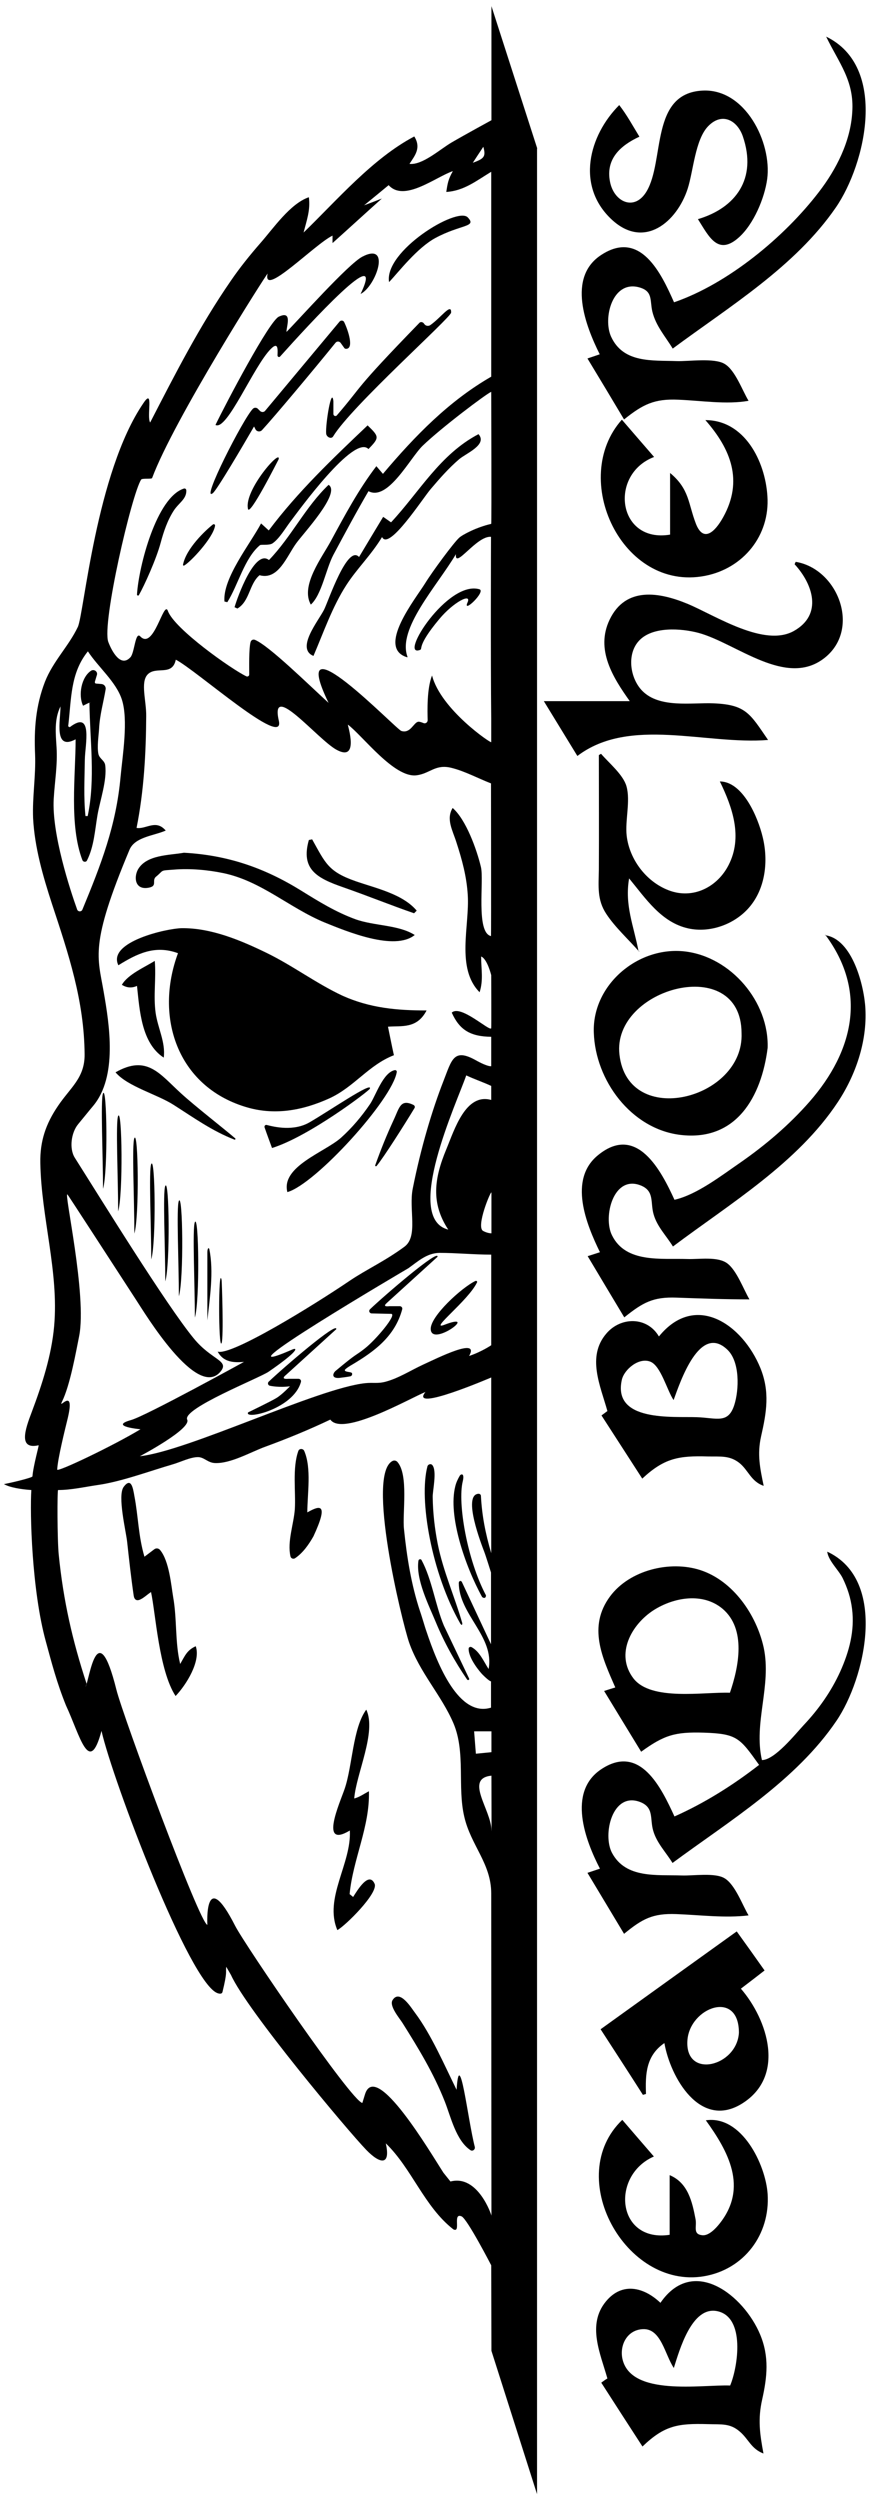 <?xml version="1.0" encoding="utf-8"?>
<svg version="1.1"
	 id="Berad_x5F_Brotzhers_Logo_x5F_sauber_x5F_eine_x5F_ebene_xA0_Bild_00000110454835262979248860000010281441536204623768_"
	 xmlns="http://www.w3.org/2000/svg" xmlns:xlink="http://www.w3.org/1999/xlink" x="0px" y="0px" viewBox="0 0 396.9 1139.5"
	 style="enable-background:new 0 0 396.9 1139.5;" xml:space="preserve">
<style type="text/css">
	.st0{fill:#000000;}
</style>
<g>
	<g>
		<g>
			<path class="st0" d="M245.1,67.7L224.2,2.8v52c0,0-12.1,6.6-18.1,10.1c-5.2,3-13.4,10.5-19.3,9.8l0.2,0.2l-0.2-0.2
				c2.4-3.7,5.5-7.2,2.2-12.5l0,0c-19,10-35.2,29-50.5,43.8l0,0c1.4-5.5,3.2-10.3,2.4-16.1l0,0c-8.5,2.9-16.2,14.2-22.1,20.9
				c-4.8,5.5-9.4,11.2-13.5,17.2c-14.3,20.7-25.4,42.5-36.8,64.6l0,0c-1.7-2.7,1.8-16.2-3.1-8.8c-21.6,31.6-27.1,96.2-29.9,102
				c-4.2,8.8-11.3,15.6-15,25c-4.2,10.9-5,21.5-4.5,33c0.4,9.8-1.3,19.5-0.9,29.2c0.7,13.3,4.5,26.4,8.6,39
				c7.6,23,14.7,44.1,14.9,68.6c0.1,10.8-6.5,15.1-12.2,23.6c-5.5,8.1-8.2,16-8,25.9c0.4,24.8,8.5,49.6,6.3,74.4
				c-1.2,13.4-5.5,26.6-10.2,39.1c-3.1,8.1-6.2,17.3,3.1,15.2c0.3-0.1-2.4,9.2-2.8,14.2c0,0.5-8.2,2.6-13,3.5l0,0
				c2.5,1.5,7.8,2.4,12.5,2.7c-0.7,10.3,0.2,45.8,6.6,69c2.7,9.9,5,18.8,9.2,29.2c6.4,13.7,10.6,32.6,16.2,11.6l0,0
				c5.1,22.5,40.4,115.8,53.1,119.6c0.9,0.3,1.9,0.3,2.1-0.6c2.3-9.4,1.4-8.7,1.7-11.5l2.2,3.8l0,0c7.2,16,53.2,70.9,61.7,79.7
				c6.4,6.6,11.2,7.2,8.9-3l0,0c11.9,11.5,17.5,28.8,30.8,39.2c3.7,1.9-0.5-7.8,3.8-5.9c2.6,1.2,13.5,22.3,13.5,22.3l0.1,39
				l20.8,65.3V67.7H245.1z M220.5,66.9c1.2,4.4,0.5,5.4-4.8,7.3C217.2,71.9,218.7,69.6,220.5,66.9z M64.4,218.6
				c0.5-0.7,4.8-0.1,5-0.7c9.9-26.6,52.3-93.2,52.7-93.2c-2.6,11.4,21.5-13.4,29.6-17.3c0,1,0,2.1,0,3.4c7.7-6.9,15-13.6,22.5-20.3
				c-2.8,1.1-5.4,2.1-8.1,3.1c3.7-3,7.3-6,11.2-9.2l0,0c7.1,7.9,21.4-3.7,29.3-6.4l0,0c-2.1,3.7-2.4,5.5-3,9.5l0,0
				c8-0.5,13.6-5,20.5-9.2v93.4c-19.3,11.1-34.8,27-49.4,44.3l0,0c-0.9-1-1.6-1.9-3-3.5l0,0c-8.1,10.6-14.3,22.2-20.7,34
				c-4,7.5-14.1,20.4-9.2,29.1l0,0c5-4.5,6.9-16.3,10.3-22.7c5.2-9.7,10.4-19.4,16-29l0,0c8.9,4.7,19-15.2,24.7-20.7
				c8.6-8.3,29.1-23.7,31.3-24.6c0,0,0.2,60.1,0,60.2c-6.7,1.5-13.2,5-14.6,6.3c-2.4,2.1-12.3,15.5-15.5,20.7
				c-4.3,7-22.5,29.5-8.3,33.8c0.2,0,0.3-0.1,0.2-0.2c-4.7-12.8,13.2-31.9,22.1-46.8c-0.7,7.3,9.4-8.5,16-7.9c0,0-0.2,56.3,0.1,82.8
				c0,5.6,0,9,0,10.8c0,0.7-23-14.9-27-30.4c-2.4,6.1-2.1,16.1-2,20.4c0,1-1,1.7-1.9,1.3c-1-0.4-1.9-0.7-2.4-0.6
				c-2.1,0.3-3.5,5.5-7.7,4.2c-2.4-0.7-52.9-53.5-33.2-12.8c-9.3-8.5-27-25.9-33.5-28.7c-0.9-0.4-1.8,0-2.1,1
				c-0.8,3.2-0.6,11.5-0.6,14.8c0,0.6-0.7,1.1-1.3,0.8c-6.9-3.3-32.9-21.7-35.8-29.8c-1.9-5.3-6.4,18.1-12.6,11.6
				c-2.3-2.5-2.6,7.5-4.5,9.5c-4.5,4.9-8.6-3-10.1-7C46.4,284.2,60.1,225.2,64.4,218.6z M37.6,414.6c-0.4,1.1-2,1.1-2.4,0
				c-3.2-8.9-11.6-34.5-10.7-50.4c0.5-8.4,1.8-15.3,1.3-23.6c-0.4-6.4-1.1-12.7,1.8-18.6l0,0c0,6.4-3.2,20.4,6.9,15l0,0
				c0,16.5-3,39.2,3.1,55.1c0.4,0.9,1.7,1,2.1,0.1c3.2-6.3,3.6-13.8,4.8-20.8c1.2-6.8,4.4-15.8,3.5-22.6c-0.3-2.2-2.6-2.9-3.1-5.1
				c-0.7-3.3,0.1-8.2,0.3-11.5c0.3-6.3,2-12,3-18c0.2-1.2-0.7-2.3-1.9-2.4l-2.4-0.2c-0.5,0-0.7-0.4-0.6-0.9l0.9-3
				c0.5-1.5-1.2-2.8-2.6-2c-4.5,2.9-6,11.2-3.7,16l0,0c1-0.5,1.9-1,2.9-1.4C41,337.6,43.6,355,40,372c-0.3,0-0.7,0-1,0
				c-0.9-8.6-0.4-17.2-0.3-25.8c0.1-6.5,3.9-23-6.9-14.7c-0.3-0.2-0.3-0.2-0.7-0.4c1.5-12.4,0.9-24.2,9-34.2l0,0
				c4.6,7.1,12.9,13.9,15.5,22c3,9.3,0.3,25.6-0.6,35.2C53,376.4,46,394.3,37.6,414.6z M41.2,320.2l-0.1,0.2l-0.1-0.1
				C41.1,320.3,41.1,320.2,41.2,320.2z M30.9,646.5c3.6-15.2-4.7-3.3-2.6-7.6c3.7-7.5,6.4-22.9,7.8-29.8c3.7-18.6-7.2-66.7-5.3-64.6
				c0.3,0.3,20.1,30.8,31.4,48.2c3.7,5.6,27.8,45.7,38.5,32.4c4-5-4.2-5.1-12.3-15c-12.6-15.3-42.7-64.1-54.3-82.4
				c-2.6-4.2-1.6-11.4,1.5-15.2c2.5-3,5.2-6.4,6.9-8.4c11.2-13.4,7.4-37.1,4.8-52c-2.7-15.9-6.5-21.2,11.8-64.8
				c2.5-5.8,11-6.3,16.5-8.7c-4.5-5.3-8.9-0.5-13.3-1.2c3.4-17,4.3-34.2,4.4-50.9c0.1-7.1-2.7-15.4,0.6-19c3.8-4.1,11.3,1,12.9-6.8
				c9.5,4.9,50.1,41.1,47,27.8c-4.2-18.4,17.6,8.4,26.2,13.2c10.8,6,5.1-11.3,5.3-11.4c6.8,5.1,21.2,24.5,31.4,23.1
				c6.1-0.8,8.5-5.2,15.8-3.4c6.1,1.5,12.2,4.8,18.1,7.1c0,0,0.1,69.6,0,69.6c-7-1.6-3.1-25.4-4.6-31.5c-1.9-8-6.8-21.6-12.9-26.9
				c-3.1,5.1,0,10.2,1.7,15.6c2.6,8,4.7,15.7,5.2,24.1c0.9,13.9-5.5,33.3,5.4,44.3c1.8-5.6,0.7-10.5,0.7-16.3
				c2.8,1.1,4.6,8.5,4.6,8.5s0.1,23.8,0,24.2c-0.6,1.7-14-11-18-7.1c3.5,7.8,8.4,10.9,18,11c0,5.6,0,13.4,0,13.4s-1.3,0.5-7.2-2.8
				c-10-5.5-10.8-0.1-14.6,9.6c-5.2,13.3-10.3,30.4-14,49c-1.9,9.5,2.6,21.8-3.8,26.5c-8.8,6.5-17.2,10.3-24.8,15.4
				c-16.5,11.2-54.3,34.5-60.4,32.4c2.8,5.2,7.9,5,12,4.7c0,0-44.7,24.6-51.5,26.5c-10.4,2.9,4.3,4.2,4.3,4.2
				c-12.4,7.5-38,19.7-38,18.4C26.3,665,29.7,651.4,30.9,646.5z M192.9,622.1c-5.4,2.5-11.2,6.2-16.9,7.7c-3.6,1-5.7,0.3-9.4,0.7
				c-21.7,2.3-80.8,30.9-102.8,33.3l0,0c0.6-0.3,23.6-12.5,21.6-16.7c-2.3-5,32.8-18.9,37.1-21.8c14.1-9.7,13.1-11.1,11-10.2
				c-39.6,17.2,52.8-37,52.8-37c4.5-3.2,8.4-6.9,14.2-7c7.6,0,15.7,0.8,23.6,0.8v41.3c0,0-4.4,3-10.1,4.9l0,0
				C219.1,609.2,199.5,619.1,192.9,622.1z M204.5,560.5c-20.7-5.2,4.1-58.3,8.2-70.3l0,0c4.1,1.9,7.5,3,11.4,4.8v6.4
				c-11.7-3.3-16.8,13.6-20.5,22.5C198.1,537.1,196.5,548.4,204.5,560.5z M220.4,561.1c-3.4-1.9,3.6-18.6,3.8-17.5
				c0,1.6,0,18.6,0,18.6S222.4,562.2,220.4,561.1z M205.5,994.4l-3.2-4c-5.9-9.1-30.9-51.6-35.8-35.7c0,0-0.6,1.9-1.2,3.9
				c-5.1-1-53.6-72.1-58-80.7c-14.2-27.9-12.7-0.5-12.7-0.5c-3.4-0.3-38.5-95.1-41.5-107.2C44.3,735,40.8,765.9,39,769l0.5-1.5
				c-6.5-19.8-10.6-37.9-12.7-58.8c-0.7-7-0.7-29.5-0.3-29.5c6,0,12-1.4,18.2-2.3c10.6-1.5,23.8-6.4,34.1-9.4c3.5-1,8-3.3,11.5-3.3
				c2.8,0,4.4,2.5,7.6,2.7c7.3,0.4,16.6-5.1,23.3-7.5c10.1-3.7,19.8-7.7,29.5-12.3l0,0c5.6,7.9,36.3-9.7,43.4-12.6l0,0
				c-7.7,9.6,30-6.6,30-6.6V708c-2.7-9.3-4.2-17-4.7-26.1c0-0.6-0.5-1-1.1-1c-7.5,0.5,1.5,23.5,2.6,26.4c0.7,1.8,3.1,9.5,3.1,9.5
				v32.7c0,0-8.8-18.8-13.2-28.2c-0.4-1-1.4-0.8-1.5,0.2c0,14.4,16.4,24.5,13.6,39.3l0,0c-2.3-3.6-4.1-8-7.8-10
				c-0.6-0.3-1.3,0.1-1.3,0.7c-0.1,4.6,5.5,11,6.3,11.8c3.3,3.3,3.9,3.1,3.9,3.1v12c-14.6,4.5-24.3-19.3-29.5-34.9
				c-0.5-1.4-0.9-2.8-1.3-4.1c-0.6-1.9-1.1-3.6-1.6-5c-4-12.1-6-24.7-7.3-37.4c-0.8-7.1,2.2-24.7-3-30.6c-0.5-0.6-1.4-0.8-2.1-0.5
				c-12.3,5.7,4.1,72.9,7.4,82.7c4.8,13.8,14.8,24.1,20.3,37c5.6,13.3,1.7,28.9,4.9,42.5c3,13.1,12.3,21.3,12.3,35
				c0,7.8,0.1,141.8,0.1,146.9C224.3,1009.9,218.1,991.1,205.5,994.4z M224.2,809.4c0,7.7,0.1,28.5,0,24.9
				C224.1,824.9,211.7,810.7,224.2,809.4z M217.1,799.4c-0.3-3.4-0.5-6.6-0.8-10.2l0,0h7.9v9.5L217.1,799.4L217.1,799.4z"/>
			<path class="st0" d="M347.6,802.3c5.8,0,15.2-11.8,19.1-16c6.8-7.2,12.5-15.3,16.6-24.3c4.1-9.1,6.7-18.7,5.4-28.7
				c-0.6-4.9-2.1-9.5-4.3-14c-1.8-3.6-6.6-8-7-12c27.9,13,17.2,58,4.2,77.1c-18.5,27.3-48.8,45.6-74.8,64.8c-3-4.9-7.2-9.1-8.8-14.7
				c-1.6-5.4,0.5-10.6-6-13.1c-12.7-4.8-17.2,14.9-12.8,23.2c6.3,11.8,20.4,9.9,31.8,10.3c5.3,0.2,15.2-1.4,19.6,1.3
				c4.8,2.9,8.1,12.2,10.9,16.9c-10.7,1.3-22.2-0.2-33-0.6c-10.8-0.4-15.5,2.2-23.8,9C279,872,273.6,863,268,853.7
				c2.1-0.7,3.6-1.2,5.7-1.9c-6.7-12.9-14.9-34.8,0.4-45.2c17.9-12.1,27.6,8.4,33.6,21.4c13.5-6,26.5-14.1,38.6-23.5
				c-8.8-12.3-10-14.2-25.2-14.7c-13.2-0.4-18.1,1.1-28.6,8.7c-5.6-9.2-11.2-18.3-16.9-27.7c2.1-0.7,3.8-1.2,5.1-1.6
				c-6-13.7-12.6-27.7-2.4-41.5c8.9-12,27.3-16.5,41.2-12c15,4.9,25.6,20.4,28.9,35.3C352.1,768.4,343.7,785.3,347.6,802.3z
				 M333,771.6c4-11.7,7.6-29-3.4-38.3c-9-7.5-22.1-5.2-31.3,0.6c-10.2,6.5-17.8,20.1-9.3,31.2C297.1,775.5,320.9,771.2,333,771.6z"
				/>
			<path class="st0" d="M376.9,16.7c28.3,13.7,18.1,58,4.4,77.9c-18.6,27-48.5,45.1-74.4,64.3c-3.4-5.6-7.7-10.3-9.3-16.9
				c-1.2-5.2,0.4-9.4-6.3-11.1c-12.1-3-16.3,14.4-12.5,22.6c5.6,12.1,18.7,10.7,29.9,11.1c5.4,0.2,17.2-1.6,21.9,1.3
				c4.8,2.8,8.1,12.2,10.9,16.8c-10.1,1.8-21.7-0.1-32-0.5c-11-0.5-16.2,2.1-24.8,9c-5.6-9.4-11-18.4-16.7-27.8
				c2.1-0.7,3.5-1.2,5.6-1.9c-6.5-13-15-35.1,0.7-45.3c17.9-11.7,27.4,8.5,33.2,21.6c24.7-8.5,50.4-29.8,66.1-50.3
				c8-10.4,14.4-23,15.2-36.3C389.8,36.8,382.7,28.7,376.9,16.7z"/>
			<path class="st0" d="M376.4,426.3c12.6,1.7,17.9,23.4,18.4,33.5c0.8,15-4.4,30.2-12.6,42.6c-18.4,27.8-49.1,46.2-75.2,65.8
				c-3-4.9-7.2-9-8.8-14.6c-1.6-5.4,0.5-10.6-5.8-13.2c-12.6-5.1-17.4,14.4-13.2,22.7c6.3,12.8,22.5,10.4,34.4,10.8
				c5.2,0.2,13.8-1.3,18.2,2c4.3,3.2,7.4,11.8,10.1,16.4c-11.1,0-22.1-0.4-33.2-0.8c-10.8-0.4-15.4,2.2-23.9,9
				c-5.7-9.5-11.1-18.5-16.7-27.9c2.2-0.7,3.7-1.2,5.6-1.8c-6.2-12.7-14.6-33.2-0.8-44.3c17.7-14.4,28.8,7.3,34.8,20.4
				c10.2-2.3,21.5-11.1,30.1-17c11.5-8,22.3-17.2,31.5-27.7c20.3-23.2,26.4-50.4,7.2-76.1L376.4,426.3z"/>
			<path class="st0" d="M263.4,344.6c-5-8.2-9.8-16-15.3-25c13.5,0,25.9,0,39.2,0c-7.7-10.8-15.7-23.5-9.2-37.1
				c7.3-15.3,22.7-12.6,35.7-7.2c12.8,5.4,34.9,19.9,48.4,12.3c13.3-7.5,8.6-21.4,0.3-30.4c0.2-0.4,0.3-0.7,0.5-1.1
				c19.3,3.2,29.8,30.5,13.3,43.7c-17.5,14-40.3-6.6-57.6-11.3c-7.9-2.1-21.2-3.1-27.3,3.7c-5.6,6.2-3.9,17.2,1.7,22.8
				c7.9,7.9,22.4,5.2,32.4,5.6c14.9,0.6,16.7,4.8,24.9,16.7C322,339.6,287.2,326.5,263.4,344.6z"/>
			<path class="st0" d="M300.6,609.2c16.6-20.4,38.1-5.6,46.3,14.4c4.4,10.9,2.8,20.2,0.3,31.2c-1.8,8.1-0.5,14.4,1.2,22.5
				c-5.9-2-7-7.3-11.3-10.6c-4.4-3.3-8.4-2.7-14.1-2.8c-13.5-0.4-20,0.8-30,10.1c-6.1-9.5-12.3-19-18.6-28.8c1.2-0.9,2.2-1.6,2.7-2
				c-3.2-11.5-9.5-24.8-0.5-35.3C283.1,600.2,295.2,600,300.6,609.2z M307.3,638.2c-3-4.4-5.8-15.6-10.6-17.5
				c-5.2-2.1-11.9,3.5-13,8.2c-4.4,19.4,23.4,16.7,34.2,17.1c9,0.3,14.3,3.2,17.1-5.6c2.2-6.9,2.6-19.6-3.1-25.1
				C319.2,603,310.3,630,307.3,638.2z"/>
			<path class="st0" d="M293.1,1115.2c-6.3-9.7-12.5-19.3-18.8-29.1c1.2-0.9,2.2-1.6,2.8-1.9c-3.2-11.4-9.4-24.5-0.7-35.1
				c7.4-9,17.3-6.6,24.9,0.6c15-21.8,38.1-3.3,45.5,14.5c4.2,10.1,3.2,19.3,0.9,29.6c-2,8.9-1.1,15.5,0.6,24.6
				c-5.7-2.2-6.7-6.5-10.8-10c-4.5-3.9-8.4-3.2-14.5-3.4C309.2,1104.6,303.1,1105.6,293.1,1115.2z M333.1,1087.4
				c3.5-8.3,7.1-31.2-5.9-33.9c-11.6-2.4-17.2,17.7-19.8,25.9c-4.1-6.1-5.8-18.1-14.1-17.7c-7.1,0.3-10.6,7.1-9.4,13.3
				C287.5,1092.6,320.1,1086.9,333.1,1087.4z"/>
			<path class="st0" d="M336.1,880.4c4.4,6.1,8.4,11.7,12.7,17.8c-3.6,2.8-7.1,5.5-10.8,8.3c12.2,14.1,20.6,39.9,0.5,52.4
				c-19.2,11.9-32.7-12.1-35.4-27.6c-8.5,5.8-8.7,14.4-8.4,23.2c-0.5,0.1-0.9,0.3-1.4,0.4C287,945,280.6,935.2,274,925
				C294.7,910.1,315.2,895.4,336.1,880.4z M337.1,926.6c0-20-22.5-11.5-23.5,3.5C312.4,947.9,336.2,942,337.1,926.6z"/>
			<path class="st0" d="M350.2,477.7c-2.8,22.1-14.2,42.8-40,39.6c-22.3-2.8-38.6-24.8-39.3-46.6c-0.8-21.7,20.1-39.5,41.6-37
				C333.5,436.2,350.9,456.7,350.2,477.7z M338.3,470.9c-0.1-36.6-59.2-20.6-55.7,9.8C286.4,514.7,339.6,501.1,338.3,470.9z"/>
			<path class="st0" d="M282.5,47.9c3.5,4.5,6.2,9.5,9.2,14.4c-8.6,4-15.5,10.1-13.4,20.6c1.8,9.2,11.2,13.6,16.7,4.3
				c8.3-14,1.6-44.6,25.4-45.9C340,40.2,352.2,65,350,81.6c-1.2,8.8-6.2,20.6-12.9,26.6c-9.6,8.6-13.7-0.4-18.7-8.3
				c17.2-5.1,27.1-18.4,20.5-37.7c-2.5-7.3-9.5-11.3-15.9-4.6c-5.9,6.2-6.7,20.5-9.3,28.5c-4.9,15-19.7,27.7-34.5,14.1
				C262.5,84.8,268.7,61.7,282.5,47.9z"/>
			<path class="st0" d="M305.5,1018.7c0-9.1,0-18.1,0-27.2c8.4,3.5,10.3,12.2,11.8,20c0.7,3.5-1.4,6.9,3.1,7.4
				c3,0.3,6.2-3.2,7.8-5.2c13.3-16.6,3.9-33.2-6.2-47.2c16.3-2.4,27.3,20.1,28.2,33.6c1.2,18.4-10.7,34.4-29.1,37.5
				c-35.8,6-64.2-45.5-37.2-71.3c4.7,5.5,9.4,10.9,14.4,16.7C278.5,991.7,281.3,1022.3,305.5,1018.7z"/>
			<path class="st0" d="M305.7,243.7c0-8.9,0-18,0-28.1c8.9,7.4,8.2,13.9,11.8,23.2c3.4,8.6,8.6,3.8,12.4-3
				c9.3-16.7,3.5-31.1-8.1-44.3c17.8,0,27.3,18.6,28.3,34.7c1.2,17.8-10.9,32.9-28.5,36.3c-37.9,7.3-61.9-44.3-37.9-71.2
				c4.8,5.6,9.6,11.1,14.7,17C277.7,216.2,281.7,247.7,305.7,243.7z"/>
			<path class="st0" d="M291.5,433.7c-4.8-5.5-10.9-11-14.9-17.1c-4.3-6.5-3.5-12.6-3.4-20.2c0.1-17.4,0-34.8,0-52.2
				c0.3-0.2,0.7-0.4,1-0.6c3.6,4.2,10.1,9.5,11.6,14.8c1.9,6.7-0.7,15.6,0.1,22.6c1.3,11.1,9.4,21.6,20.2,25.2
				c10.7,3.5,21.3-2.1,26.3-11.9c6.5-12.7,1.8-26.2-4-38.1c10.6,0.1,17.4,16.5,19.5,25.2c2.7,10.8,1.4,23.5-6.1,32.2
				c-6.6,7.7-17.8,11.8-27.8,9.6c-12.3-2.7-19.5-13.7-27-22.8c-2.1,12.3,2.1,21.5,4.3,33.2L291.5,433.7z"/>
			<path class="st0" d="M291.4,433.6c0.1-0.1,0.2-0.1,0.3-0.2c0,0.1-0.1,0.2-0.1,0.3C291.5,433.7,291.4,433.6,291.4,433.6z"/>
			<path class="st0" d="M376.5,426.1c0.1,0.1,0.1,0.2,0.2,0.3c-0.1,0-0.1,0-0.2-0.1C376.4,426.3,376.5,426.1,376.5,426.1z"/>
			<path class="st0" d="M63.5,729.3c-1.2,0.4-2.2-0.1-2.5-1.9c-1.2-8.2-2.1-16.4-3-24.6c-0.5-4.7-4.5-21-1.6-25
				c3.5-4.7,4.3,0.7,4.9,4.1c1.8,9.3,1.8,18.3,4.6,27.7l4.5-3.4c0.8-0.6,1.9-0.5,2.6,0.3c4.2,5,5.1,16.2,6,21.5
				c1.8,10,0.8,20.7,3.2,30.5c2.2-3.8,3.1-6.3,7.1-8.1c2.4,6.9-4.4,17.7-9.2,22.7c-7.6-11.6-9.1-37.7-11.2-47.4
				C67.2,726.8,65.3,728.7,63.5,729.3z"/>
			<path class="st0" d="M161.6,819.8c2.2-0.5,4.8-2.3,6.7-3.3c0.5,16.1-7.3,31-8.8,46.9c0.5,0.4,1.1,0.9,1.6,1.3
				c1.9-3,7.2-11.9,9.8-6c1.8,4.2-13.4,19.2-17,21.1c-6.2-14.6,6.5-30.3,5.7-45.4c-14.1,8.5-4.6-12.5-2.4-18.9
				c3.6-10.4,3.7-27.8,9.9-36.2C171.9,789.5,162.5,808.5,161.6,819.8z"/>
			<path class="st0" d="M208.3,952.6c1.3-20.8,5.1,13.6,8.3,26c0.3,1.2-1,2.2-2,1.5c-6.6-4.4-9-15.4-11.7-22.2
				c-5.1-12.9-12-24.2-19.3-35.8c-1.4-2.2-6.2-7.8-4.5-10.4c3.3-5.2,8.6,3.7,10.3,5.9C196.8,927.5,202.8,941.5,208.3,952.6z"/>
			<path class="st0" d="M140.2,689.4c5.8-3.3,9.9-4.4,2.8,10.9c-2.1,3.7-4.8,7.6-8.4,10c-0.8,0.5-1.9,0.1-2.1-0.9
				c-1.5-6.7,1.5-14.7,2-21.4c0.5-7.9-1.2-18.8,1.6-26.6c0.4-1.2,2.2-1.2,2.7,0C142.2,669.3,140.2,681,140.2,689.4z"/>
			<path class="st0" d="M210,740.1c-13.1-22.9-19-56.6-15-71.7c0.3-1,1.6-1.3,2.2-0.6c2.3,2.6,0.1,11.9,0.2,14.6
				c0.1,7.2,0.9,14.3,2.3,21.4c2.5,12.5,7.7,23.9,11.2,36.1C210.9,740.9,210.6,740.9,210,740.1z"/>
			<path class="st0" d="M214,765.1c0.3,0.6-0.5,1-0.9,0.5c-5.6-8.2-10.5-17-14.3-26.2c-3.1-7.5-9.2-19.5-7.9-28
				c0.1-0.7,1.1-0.9,1.4-0.3c4.8,8.9,6.3,20.6,10.2,29.9L214,765.1z"/>
			<path class="st0" d="M211.1,675.3c-2.4,9.8,2,35.7,10.6,51.9c0,1.6-1.3,1.3-1.8,0.7c-7.7-14-15.6-37-12.2-50.4
				c0.4-1.7,1.2-3.4,2.1-4.9C210.5,671.7,212,671.6,211.1,675.3z"/>
			<path class="st0" d="M194.6,460.6c-4.4,8.5-11.4,6.9-17.6,7.4c0.9,4.3,1.7,8.5,2.7,13c-11.6,4.5-18.1,14.5-29.5,19.7
				c-12.4,5.6-25.3,7.9-38.4,3.8c-30.9-9.5-41.4-40.9-30.6-70c-10.6-3.9-18.8,0.3-27.2,5.5c-5.2-10.7,22.2-16.8,28.8-16.9
				c13.4-0.2,27,5.5,38.9,11.3s22.6,13.9,34.6,19.5C168.8,459.5,181.1,460.6,194.6,460.6z"/>
			<path class="st0" d="M83.9,388.7c20,1.1,36.8,6.9,53.7,17.4c7.9,4.9,15.7,9.7,24.5,12.9c8.5,3.1,19.7,2.5,27.1,7.2
				c-9.2,7.5-31.2-1.7-41.1-5.7c-16-6.6-28.9-18.9-46.2-22.5c-7.2-1.5-15.3-2.2-22.6-1.6c-6.7,0.5-4.3,0.1-8.1,3.2
				c-2.2,1.8,1,4.4-3.7,5.1c-5.9,0.9-6.5-4.7-4.6-8.3C66.8,389.5,77.4,389.9,83.9,388.7z"/>
			<path class="st0" d="M107.3,518.9c0.3,0.2,0,0.7-0.3,0.6c-10.1-3.9-18.6-10-27.7-15.8c-7.6-4.9-21.1-8.4-26.6-14.9
				c14.4-8.2,20.1,0.7,29.9,9.6C88.8,504.1,103.2,515.3,107.3,518.9z"/>
			<path class="st0" d="M181,488.7c-2,12.5-37.1,51.1-49.9,54.7c-3-11.7,17.1-18.2,24.5-24.8c5-4.5,9.4-9.7,13.2-15.3
				c2.6-3.8,5.9-14.4,11.3-15.5C180.6,487.7,181.1,488.1,181,488.7z"/>
			<path class="st0" d="M70.6,438c0.7,7.9-0.7,15.7,0.4,23.7c1,7,4.6,13.4,3.7,20.4c-10.2-6.6-11-21.6-12.2-32.7
				c-2.4,1.1-4.7,0.9-6.9-0.5C58.4,444.1,66,440.9,70.6,438z"/>
			<path class="st0" d="M124.1,523.3c-1.1-3-2.3-6.2-3.4-9.4c-0.2-0.6,0.3-1.3,1-1.1c3.5,0.9,12.2,3,19.5-1.2
				c9-5.2,29.1-19,27.5-15.3C168.3,497.3,140.9,518.1,124.1,523.3z"/>
			<path class="st0" d="M188.9,416.3c-10.7-3.7-21.3-8-32.2-11.8c-12.1-4.2-19.6-8.2-15.8-21.6c0.5-0.1,1-0.2,1.5-0.3
				c6.1,10.9,7.3,14.7,19.9,19.1c9.2,3.2,21.4,5.8,27.8,13.4C189.7,415.5,189.3,415.9,188.9,416.3z"/>
			<path class="st0" d="M171.8,531.5c-0.3,0.3-0.8,0-0.6-0.4c2.5-7,5.2-13.7,8.3-20.4c2.7-5.7,3.1-10,9.2-7c0.5,0.3,0.7,0.9,0.4,1.4
				C184.3,513,175.1,527.5,171.8,531.5z"/>
			<path class="st0" d="M88.9,557.1c1.8-3.8,2.3,35.8,0,43.5C88.9,585.9,87.7,559.6,88.9,557.1z"/>
			<path class="st0" d="M94.6,601.9c0-10.3,0-20.7,0-31c0-1.9,0.6-2.4,0.9-1.5C97.6,579.8,95.7,591.6,94.6,601.9z"/>
			<path class="st0" d="M101.1,612.2c-1.5,3.7-1.5-36.2,0-28.7C101.2,583.7,102.1,609.7,101.1,612.2z"/>
			<path class="st0" d="M127.8,162.5c-0.4,0.5-1.2,0.2-1.2-0.5c0.1-2.6,0.4-6.4-3-3c-7.9,7.8-20,37.6-25.3,34.7
				c4.6-9.5,24.7-47.8,29-49.4c6.3-2.9,3.3,4.7,3.4,7c5.4-5.4,28.1-30.9,34.6-34.3c13.3-6.9,6.3,13.4-0.8,17
				C176.4,109.1,141.1,147.7,127.8,162.5z"/>
			<path class="st0" d="M143,299c-8.2-3.4,2.3-16,4.9-21.2c2-4.1,10.6-29.7,15.9-23.9c3.7-6.2,7.2-12,11-18.3c1.5,1,2.4,1.7,3.6,2.5
				c12.9-13.8,22.3-31,39.9-40.2c4.2,4.8-5.6,8.7-8.8,11.4c-4.8,4.1-8.9,8.8-12.9,13.5c-3.6,4.1-19.2,28.5-22.3,22
				c-5.1,8.4-11.4,14.3-16.3,21.9C151.6,276.6,147.6,288.3,143,299z"/>
			<path class="st0" d="M119.5,196.1c-0.9,0.9-2.4,0.7-3-0.5l-0.6-1.2c-5.1,8.8-16.9,28.9-18.8,30.4c-5.8,4.6,14-34.3,18.3-38.5
				c0.6-0.6,1.7-0.6,2.3,0.1l0.9,0.9c0.7,0.7,1.8,0.7,2.4-0.1c11.3-13.5,22.6-27.1,33.9-40.6c0.6-0.7,1.7-0.6,2.1,0.2
				c1.8,3.7,4.8,12.6,0.6,12.2c-0.1-0.1-0.3-0.2-0.4-0.2l-1.8-2.5c-0.6-0.8-1.7-0.8-2.3-0.1C142.9,168.8,125.3,189.8,119.5,196.1z"
				/>
			<path class="st0" d="M193.5,147.6L193.5,147.6c0.6,1,1.9,1.2,2.8,0.6c4.9-3.4,9.7-10.4,9.5-5.7c-0.1,2.3-45.5,42.7-53.8,56.4
				c-0.8,1.4-3,0.4-3.2-1.2c-0.4-4.2,2.5-21.9,3.3-14.8v5.8c0,0.9,1.1,1.3,1.6,0.6c12.5-14.5,6.9-10.5,37.6-42.1
				C191.9,146.5,193,146.8,193.5,147.6z"/>
			<path class="st0" d="M167.7,193.9c5.4,5.2,5.4,5.6,0.4,10.8c-6.6-6.9-32,28.3-35.8,33.3c-2.1,2.8-5,7.7-8,9.7
				c-1.5,1-5.2,0.4-5.7,0.8c-7.1,5.9-10,18.3-14.9,26c-0.4-0.1-0.9-0.2-1.3-0.3c-0.9-10.6,11.7-26.2,16.7-35.6
				c1.7,1.5,2.5,2.3,3.5,3.2C135.9,224.1,151.7,209.1,167.7,193.9z"/>
			<path class="st0" d="M118.4,262.2c-4.8,4.1-4.4,11.8-10.1,15.2c-0.4-0.2-0.8-0.4-1.3-0.6c1.3-4.6,9.3-26.7,15.7-21.5
				c10.3-10.7,16.6-24.2,27.2-34.3c5.8,3.7-11.7,22.3-14.8,26.7C130.8,253.6,127,264.6,118.4,262.2z"/>
			<path class="st0" d="M62.5,270.9c0.8-12.8,8.9-44.2,21.4-48.2c0.6-0.2,1.1,0.3,1.1,0.9c0.1,3.9-3.4,5.6-5.7,9.1
				c-2.9,4.5-4.6,9.5-6,14.7c-2,7.5-7.5,19.6-9.9,23.8C63.2,271.7,62.4,271.5,62.5,270.9z"/>
			<path class="st0" d="M213.4,99.1c4.3,4.5-3.1,3.1-14.8,9.4c-8.3,4.5-16.6,15.3-21.1,20.1C175.1,114.5,208.6,94,213.4,99.1z"/>
			<path class="st0" d="M218.7,268.6c3.2,0.9-7.9,11.5-5.4,6c2-4.5-6.5-0.1-12.9,7.6c-10.7,12.8-7.2,13.5-8.9,14.1
				C181.8,299.7,204.2,264.4,218.7,268.6z"/>
			<path class="st0" d="M113.1,231.8c-1.7-8.5,15.3-27.7,14-22.4C126.9,209.7,113.5,236.4,113.1,231.8z"/>
			<path class="st0" d="M176.6,593.8l23-20.9c0.8-3.9-24.2,17.6-30.8,23.9c-0.7,0.7-0.3,1.8,0.7,1.9l9,0.2
				c2.7,0.3-7.1,11.9-12.1,15.8c-4.7,3.7-2.9,1.5-13.3,10.2c-1.2,1-2.1,3.5,1.7,3.2c1.6-0.2,3.3-0.4,4.9-0.7
				c0.7-0.1,1.1-0.7,0.9-1.4c-0.2-0.8-3.1-0.4-3.3-1.4c-0.1-0.5,2.7-2.2,3.1-2.4c10.1-6,19.7-12.8,23.1-25.4
				c0.2-0.7-0.4-1.4-1.1-1.4h-4.7C174.2,595.8,176.1,594.3,176.6,593.8z"/>
			<path class="st0" d="M202.7,603.9c16.4-6.3-5.8,10.4-6.2,2c-0.3-5.8,14.1-19,20.4-22c0.5-0.2,1,0.3,0.7,0.7
				C213.7,592.8,195.4,606.7,202.7,603.9z"/>
		</g>
	</g>
	<path class="st0" d="M130.4,626.8l23-20.9c0.8-3.9-24.2,17.6-30.8,23.9c-0.7,0.7-0.3,1.8,0.7,1.9c0,0,4.1,0.9,9,0.2
		c0,0-3.5,3.7-6.1,5.3c-2.2,1.4-13,6.6-13,6.6c-2,3.6,20.7-1.4,24.1-13.9c0.2-0.7-0.4-1.4-1.1-1.4h-4.7
		C128,628.8,129.9,627.2,130.4,626.8z"/>
	<path class="st0" d="M81.6,547.4c1.8-3.8,2.3,35.8,0,43.5C81.6,576.2,80.4,549.9,81.6,547.4z"/>
	<path class="st0" d="M75.4,540.6c1.8-3.8,2.3,35.8,0,43.5C75.4,569.4,74.2,543.1,75.4,540.6z"/>
	<path class="st0" d="M69,530.6c1.8-3.8,2.3,35.8,0,43.5C69,559.3,67.8,533.1,69,530.6z"/>
	<path class="st0" d="M61.3,518.8c1.8-3.8,2.3,35.8,0,43.5C61.3,547.5,60.1,521.3,61.3,518.8z"/>
	<path class="st0" d="M53.9,508.7c1.8-3.8,2.3,35.8,0,43.5C53.9,537.5,52.7,511.2,53.9,508.7z"/>
	<path class="st0" d="M47,498.4c1.8-3.8,2.3,35.8,0,43.5C47,527.2,45.8,501,47,498.4z"/>
	<path class="st0" d="M98.1,239.7c-0.9,5.6-11.3,16.6-14.1,18.1c-0.3,0.1-0.6-0.1-0.5-0.4c1.4-7.4,10.4-15.8,13.6-18.3
		C97.6,238.7,98.2,239.1,98.1,239.7z"/>
</g>
</svg>
